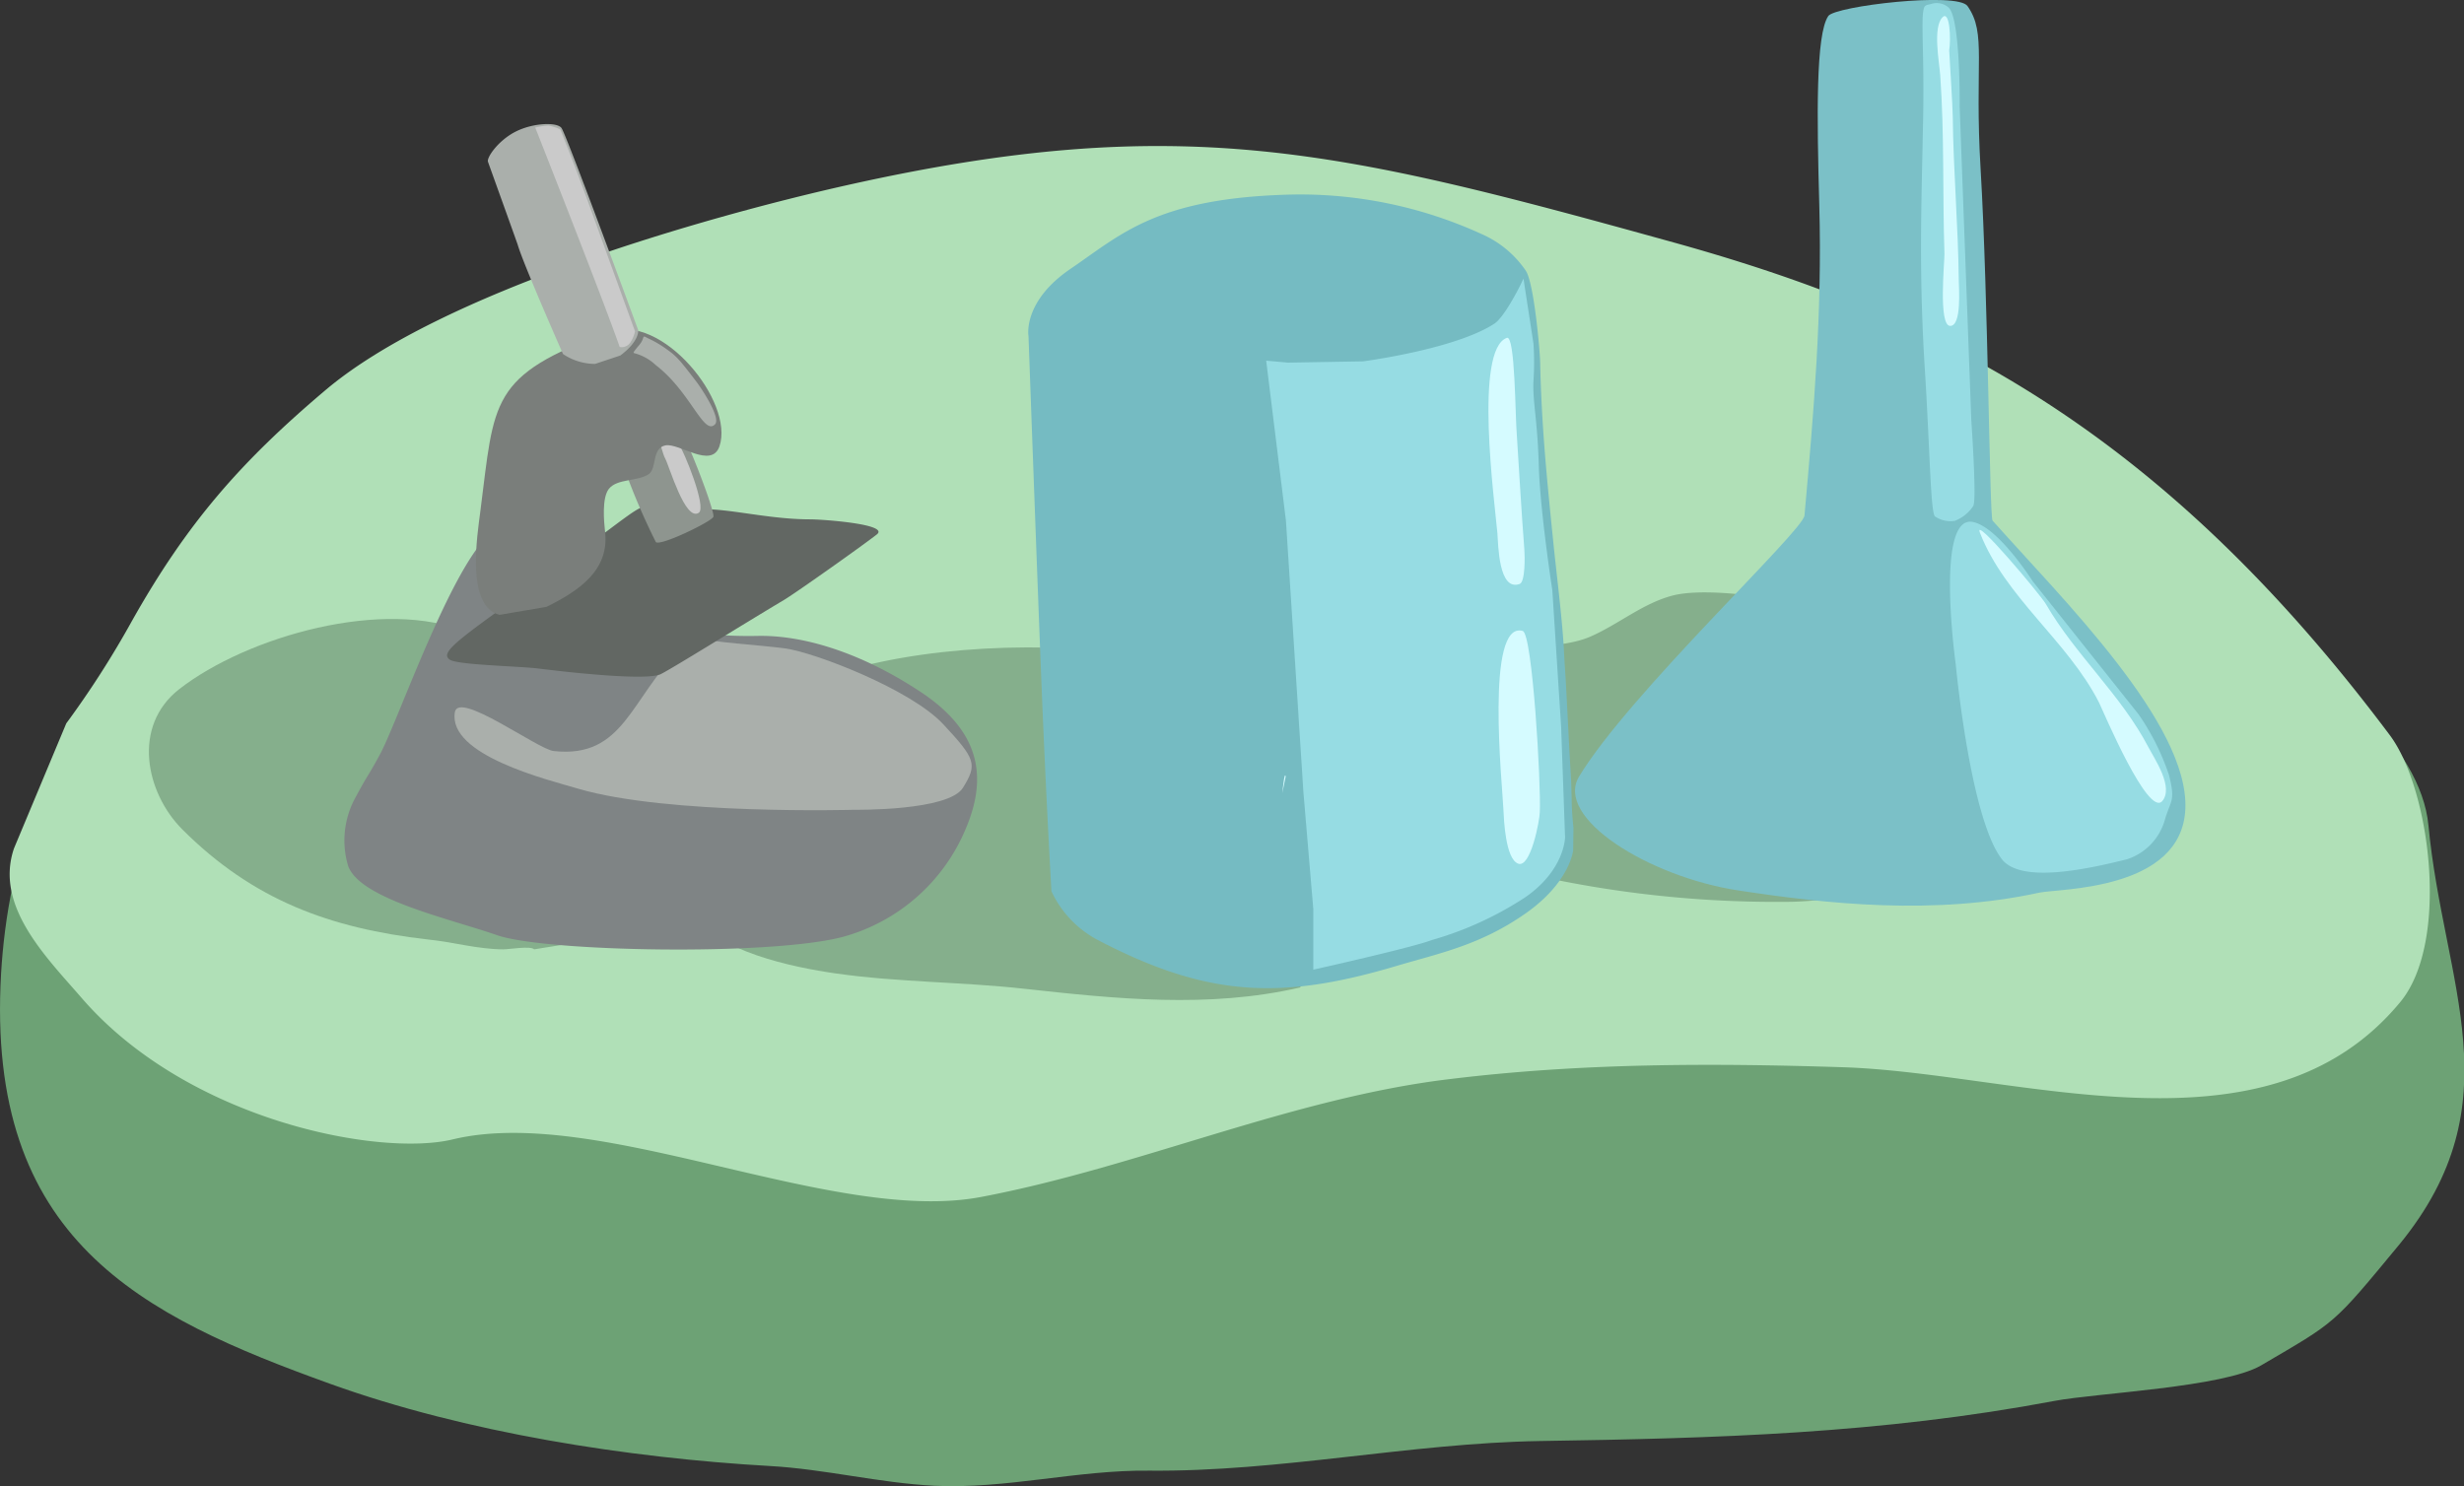 <svg xmlns="http://www.w3.org/2000/svg" viewBox="0 0 249.46 150.48"><rect x="0" y="0" width="249.46" height="150.48" fill="#333333" stroke="none"/><defs><style>.cls-1{fill:#caa661;fill-opacity:0.99;}.cls-2{fill:#6da275;}.cls-3{fill:#b0e0b7;}.cls-4{fill:#85af8c;}.cls-5{fill:#7bc0c7;}.cls-6{fill:#7f8485;}.cls-7{fill:#aaafab;}.cls-8{fill:#626763;}.cls-9{fill:#75bbc2;}.cls-10{fill:#8e958f;}.cls-11{fill:#cacaca;}.cls-12{fill:#7a7e7b;}.cls-13{fill:#96dce3;}.cls-14{fill:#d5fbff;}</style></defs><g id="Ebene_2" data-name="Ebene 2"><g id="Ebene_1-2" data-name="Ebene 1"><path class="cls-1" d="M41.62,104.9l.47-.33"/><path class="cls-2" d="M4.3,81.08C1.59,85.86.43,93.11.11,98.58c-1.57,27,14.17,34.65,33.35,41.56,13.72,4.94,30.14,7.49,44.48,8.31,5.55.31,11.1,1.72,16.66,2,7.25.35,14.47-1.61,21.72-1.53,13.27.13,26.4-2.78,39.56-3,17.85-.27,34.52-.74,52.17-4.07,4.19-.79,17.06-1.36,20.87-3.59,7.67-4.5,7.18-4,14-12.25,11.78-14.4,4.46-26.36,2.94-42.43S207.46,50,188.58,37.29C149.23,10.79,94.25,11.23,53,30.77c-6.92,3.28-14.71,6.05-20.94,11C19.33,52,12.45,66.75,4.3,81.08Z"/><path class="cls-3" d="M1.42,85.9c-2,5.84,3.25,11,6.85,15.16,10.76,12.43,30.15,16.1,37.55,14.32,14.84-3.58,38.5,8.7,53.54,5.82,15.84-3,31.38-10,47.34-11.92,13.32-1.64,26.51-1.64,39.9-1.21,17.88.58,42.83,9.89,56.44-6.64,5-6.12,3-21.54-1.1-27-23.83-31.82-47-42.85-72.93-50-33.37-9.24-49.52-13.25-83.39-5.65-14.2,3.19-41,10.81-52.71,20.76C24.33,46.8,18.9,53,13.29,63A95.37,95.37,0,0,1,6.71,73.25"/><path class="cls-4" d="M131.59,100c-9.23,2.13-18.66,1.14-27.92.12-6.33-.7-12.72-.65-19-1.54-4.59-.66-12-2.22-15-6.22C64.9,86,71.65,75.85,76.76,72c12.12-9.1,46.84-8.53,58.44,1.51,2.94,2.54,2.6,5.42,4.06,8.62,1.14,2.5,2.91,4.83,2.91,7.68"/><path class="cls-4" d="M191,91.1c-3.05-.6-6.84.22-10,.22a112.58,112.58,0,0,1-29.9-3.72c-6.65-1.9-22.27-16.32-12.88-23,1.34-1,11.13,1.41,13.6,1.14,2.72-.31,6.61-.17,9.13-1.25,2.86-1.23,5.28-3.34,8.3-4.16,4.93-1.35,18.85,1.57,23.36,3.82"/><path class="cls-4" d="M54.08,96.13c-.36-.37-2.52,0-3.11,0-2.58,0-5.14-.75-7.68-1C33.4,94,25.62,91.14,18.47,84c-3.73-3.73-5.13-10.47-.32-14.22,6.86-5.34,20.79-9.31,29.17-5.73C50,65.21,51.09,69,53.86,70.18,59.8,72.72,66.41,72,72.44,74c4.5,1.49,12.23,3,14.85,7.56,1.13,2,3.56,9.45-1.14,9.45"/><path class="cls-5" d="M159.87,78.63c-2.53,4.19,7.07,10.15,16.08,11.53s19.84,2.55,30.52.23c2-.43,14.43-.18,14.78-8.49.36-8.62-12.43-21.22-19.52-29.18-.31-.35-.44-22.67-1.21-35.6-.64-10.75.63-13.72-1.32-16.5-1-1.48-13.43,0-14.1,1-1.28,1.87-1.16,10.21-.91,19.23.29,10.88-.54,20.63-1.5,31.35C182.55,53.77,164.9,70.29,159.87,78.63Z"/><path class="cls-6" d="M71.66,64.21a44.51,44.51,0,0,0,5.16.18c5-.06,10.84,2,16.38,5.67s7,8.06,4.63,13.72a18.87,18.87,0,0,1-12.5,11.09c-7.36,1.94-30.19,1.51-35-.17s-13.85-3.65-15.08-7a9,9,0,0,1,.77-7c1.28-2.41,1.21-2,2.49-4.39,2-3.76,8.2-22,12.33-23,1.54-.36,10.86,2.23,11.76,3.44,1.4,1.88,2.19,4.41,3.43,6.4C66.54,64.05,68.18,63.92,71.66,64.21Z"/><path class="cls-7" d="M68,64.88c-.69.21,2.08-.46,2.56-.32,1.79.53,6,.71,8.93,1.1s12.7,4.13,16,7.67,3.47,4.07,2,6.44S86.51,82,86.51,82s-18.88.54-27.95-2.13c-3.13-.92-13.23-3.39-12.51-7.75.36-2.22,8.37,3.74,10,3.93,7.17.79,7.77-5.42,12.81-10.26"/><path class="cls-8" d="M66,51.28a12.77,12.77,0,0,1,1.28.09c1.55.26,2.17.06,4.88.22s6.21,1,9.89,1c1.15,0,8.06.48,6.72,1.53s-8,5.78-9.36,6.61c-4.92,2.94-11.3,6.93-12.51,7.53s-7.36.06-12.36-.56c-2-.25-8.22-.36-9-.9-1-.68.57-1.84,7.21-6.6C64.5,51.73,64.46,51.06,66,51.28Z"/><path class="cls-9" d="M159.27,86.09s-.29,3.24-4.84,6.42-8.63,4-12.87,5.25c-11.79,3.53-19.29,3.27-30.52-2.63a10.66,10.66,0,0,1-4.59-4.88s-.54-9.31-1-20.79-1.32-35.4-1.32-35.4-.65-3.51,4.27-6.85c5.14-3.49,8.71-7.19,22.4-7.51a44.14,44.14,0,0,1,19.2,4,10.49,10.49,0,0,1,4.46,3.69c.85,1.22,1.45,8.19,1.47,9.3.14,6.7.73,12.3,1.42,19.1.32,3,.86,7.33,1,10.36.25,4.36,0-.66.52,9.49.27,4.85.17,2.63.25,5.26,0,1.45.22,3.27.18,2.91"/><path class="cls-10" d="M62.68,45.9c-.29-1.36,1.63-1.12,2.76-1.65.7-.32,2.36-2.38,3-1.59.91,1.19,4,9.18,3.78,9.68s-5.39,3-5.82,2.55A66.83,66.83,0,0,1,62.68,45.9Z"/><path class="cls-11" d="M66.47,44.09c.94.17,1.37-.45,2.2.77.61.89,2.89,6.5,2.08,7.06-1.38.95-3-4.78-3.41-5.5-.27-.53-.35-1.17-.61-1.69C66.65,44.59,66.38,44.07,66.47,44.09Z"/><path class="cls-12" d="M50.58,62.26c-3.46-.84-2.24-8.16-1.95-10.48,1.45-11.26.89-13.74,13-18.16,5.38-2,12.74,7.08,11.21,11.57-.8,2.33-4.08-.36-5.47-.09s-.86,2.3-1.66,2.89c-1.08.79-3.23.43-4.08,1.53-.7.92-.49,3.28-.37,4.34.45,3.92-2.71,6-5.93,7.59"/><path class="cls-7" d="M64.17,35.75c-.16-.06.57-.78.77-1.12.29-.5.08-.71.61-.4a11,11,0,0,1,1.87,1.08c1,.71,1.26.94,3.12,3.39.39.51,2.49,3.61,1.85,4.27-1.15,1.18-2.45-3.27-6-6A5,5,0,0,0,64.17,35.75Z"/><path class="cls-7" d="M62.8,36c2-1.49,1.81-2.58,1.81-2.58S57.55,14.17,56.87,13c-.38-.66-2.86-.58-4.65.32s-3,2.68-2.81,3.08c.28.79,2.52,7,3,8.37C53,26.8,57,35.85,57,35.85a5.86,5.86,0,0,0,3.25,1"/><path class="cls-11" d="M54.19,12.92a6.82,6.82,0,0,1,1.33-.2,4.64,4.64,0,0,1,1.2.38s1.37,3.32,3.32,8.72,4.25,11.73,4.25,11.73a3.18,3.18,0,0,1-.48,1.14,1.06,1.06,0,0,1-1.07.45C61.15,30.55,54.19,12.92,54.19,12.92Z"/><path class="cls-9" d="M109.37,32.4c6.19-.58,12.62-3.26,18.46-5.59"/><path class="cls-13" d="M154.24,28.21c-.45,1-2,4-3,4.6C147.22,35.39,138,36.59,138,36.59l-7.6.13-2.21-.2,2,16.19,1.77,27.5,1,11.84,0,6.14s10-2.23,12-3a34.4,34.4,0,0,0,9.49-4.35c4-2.79,4-6.07,4-6.07l-.4-11.2-.89-13.81s-1.24-8-1.37-12.63-.64-6.5-.54-8.55a28.27,28.27,0,0,0,0-3.8"/><path class="cls-13" d="M199.7,52.85c2.56.45,6.09,6,6.09,6l10.75,13.52a24.51,24.51,0,0,1,3.05,6.1c.67,2.64.2,2.52-.39,4.45A5.88,5.88,0,0,1,215.38,87c-4.49,1.13-10.84,2.41-12.71,0C199.45,82.84,198,67.24,198,67.24s-1.67-11.95.66-14.09A1.17,1.17,0,0,1,199.7,52.85Z"/><path class="cls-13" d="M195.49.41a1.83,1.83,0,0,1,1.83.39c1.18,1.29,1.08,10,1.08,10l1.18,31.79s.56,8,.2,8.64a3.92,3.92,0,0,1-1.87,1.51,2.78,2.78,0,0,1-2-.44c-.45-.33-.51-6.33-1-14.34-.66-10.22-.39-16.62-.21-25.85.13-6.7-.24-10,.06-11.18C194.82.49,195.13.5,195.49.41Z"/><path class="cls-14" d="M152.56,34.21c.84-.3.84,7.87,1,9.75.25,3.9.47,7.82.77,11.71.05.63.1,3.24-.47,3.46-2.15.79-2.17-4-2.26-5.14C151.31,50.75,149.23,35.4,152.56,34.21Z"/><path class="cls-14" d="M154.16,63.89c1,.27,1.88,15.76,1.73,18.35,0,.78-.92,5.72-2.2,5.21S152.26,83,152.21,82C152.1,79.46,150.36,62.82,154.16,63.89Z"/><path class="cls-14" d="M197.34,5.09c0,.2.36,5.8.36,6.68.06,5.55.55,11.08.61,16.62,0,.67.33,4.65-.88,4.61s-.55-6.55-.57-7.29c-.2-6,0-12.16-.43-18.1-.1-1.37-.76-4.78.21-5.84C197.41.94,197.53,4,197.34,5.09Z"/><path class="cls-14" d="M200.45,53.94c-.73-1.87,6.11,6.25,6.68,7.23,3,5.17,7.62,9.19,10.41,14.55.59,1.13,2.56,4,1.37,5.4-1.45,1.64-5.89-8.92-6.41-10C209.31,64.87,203,60.5,200.45,53.94Z"/><path class="cls-14" d="M130.17,78.63c-.13-.56-.28,1.12-.35,1.69"/></g></g></svg>